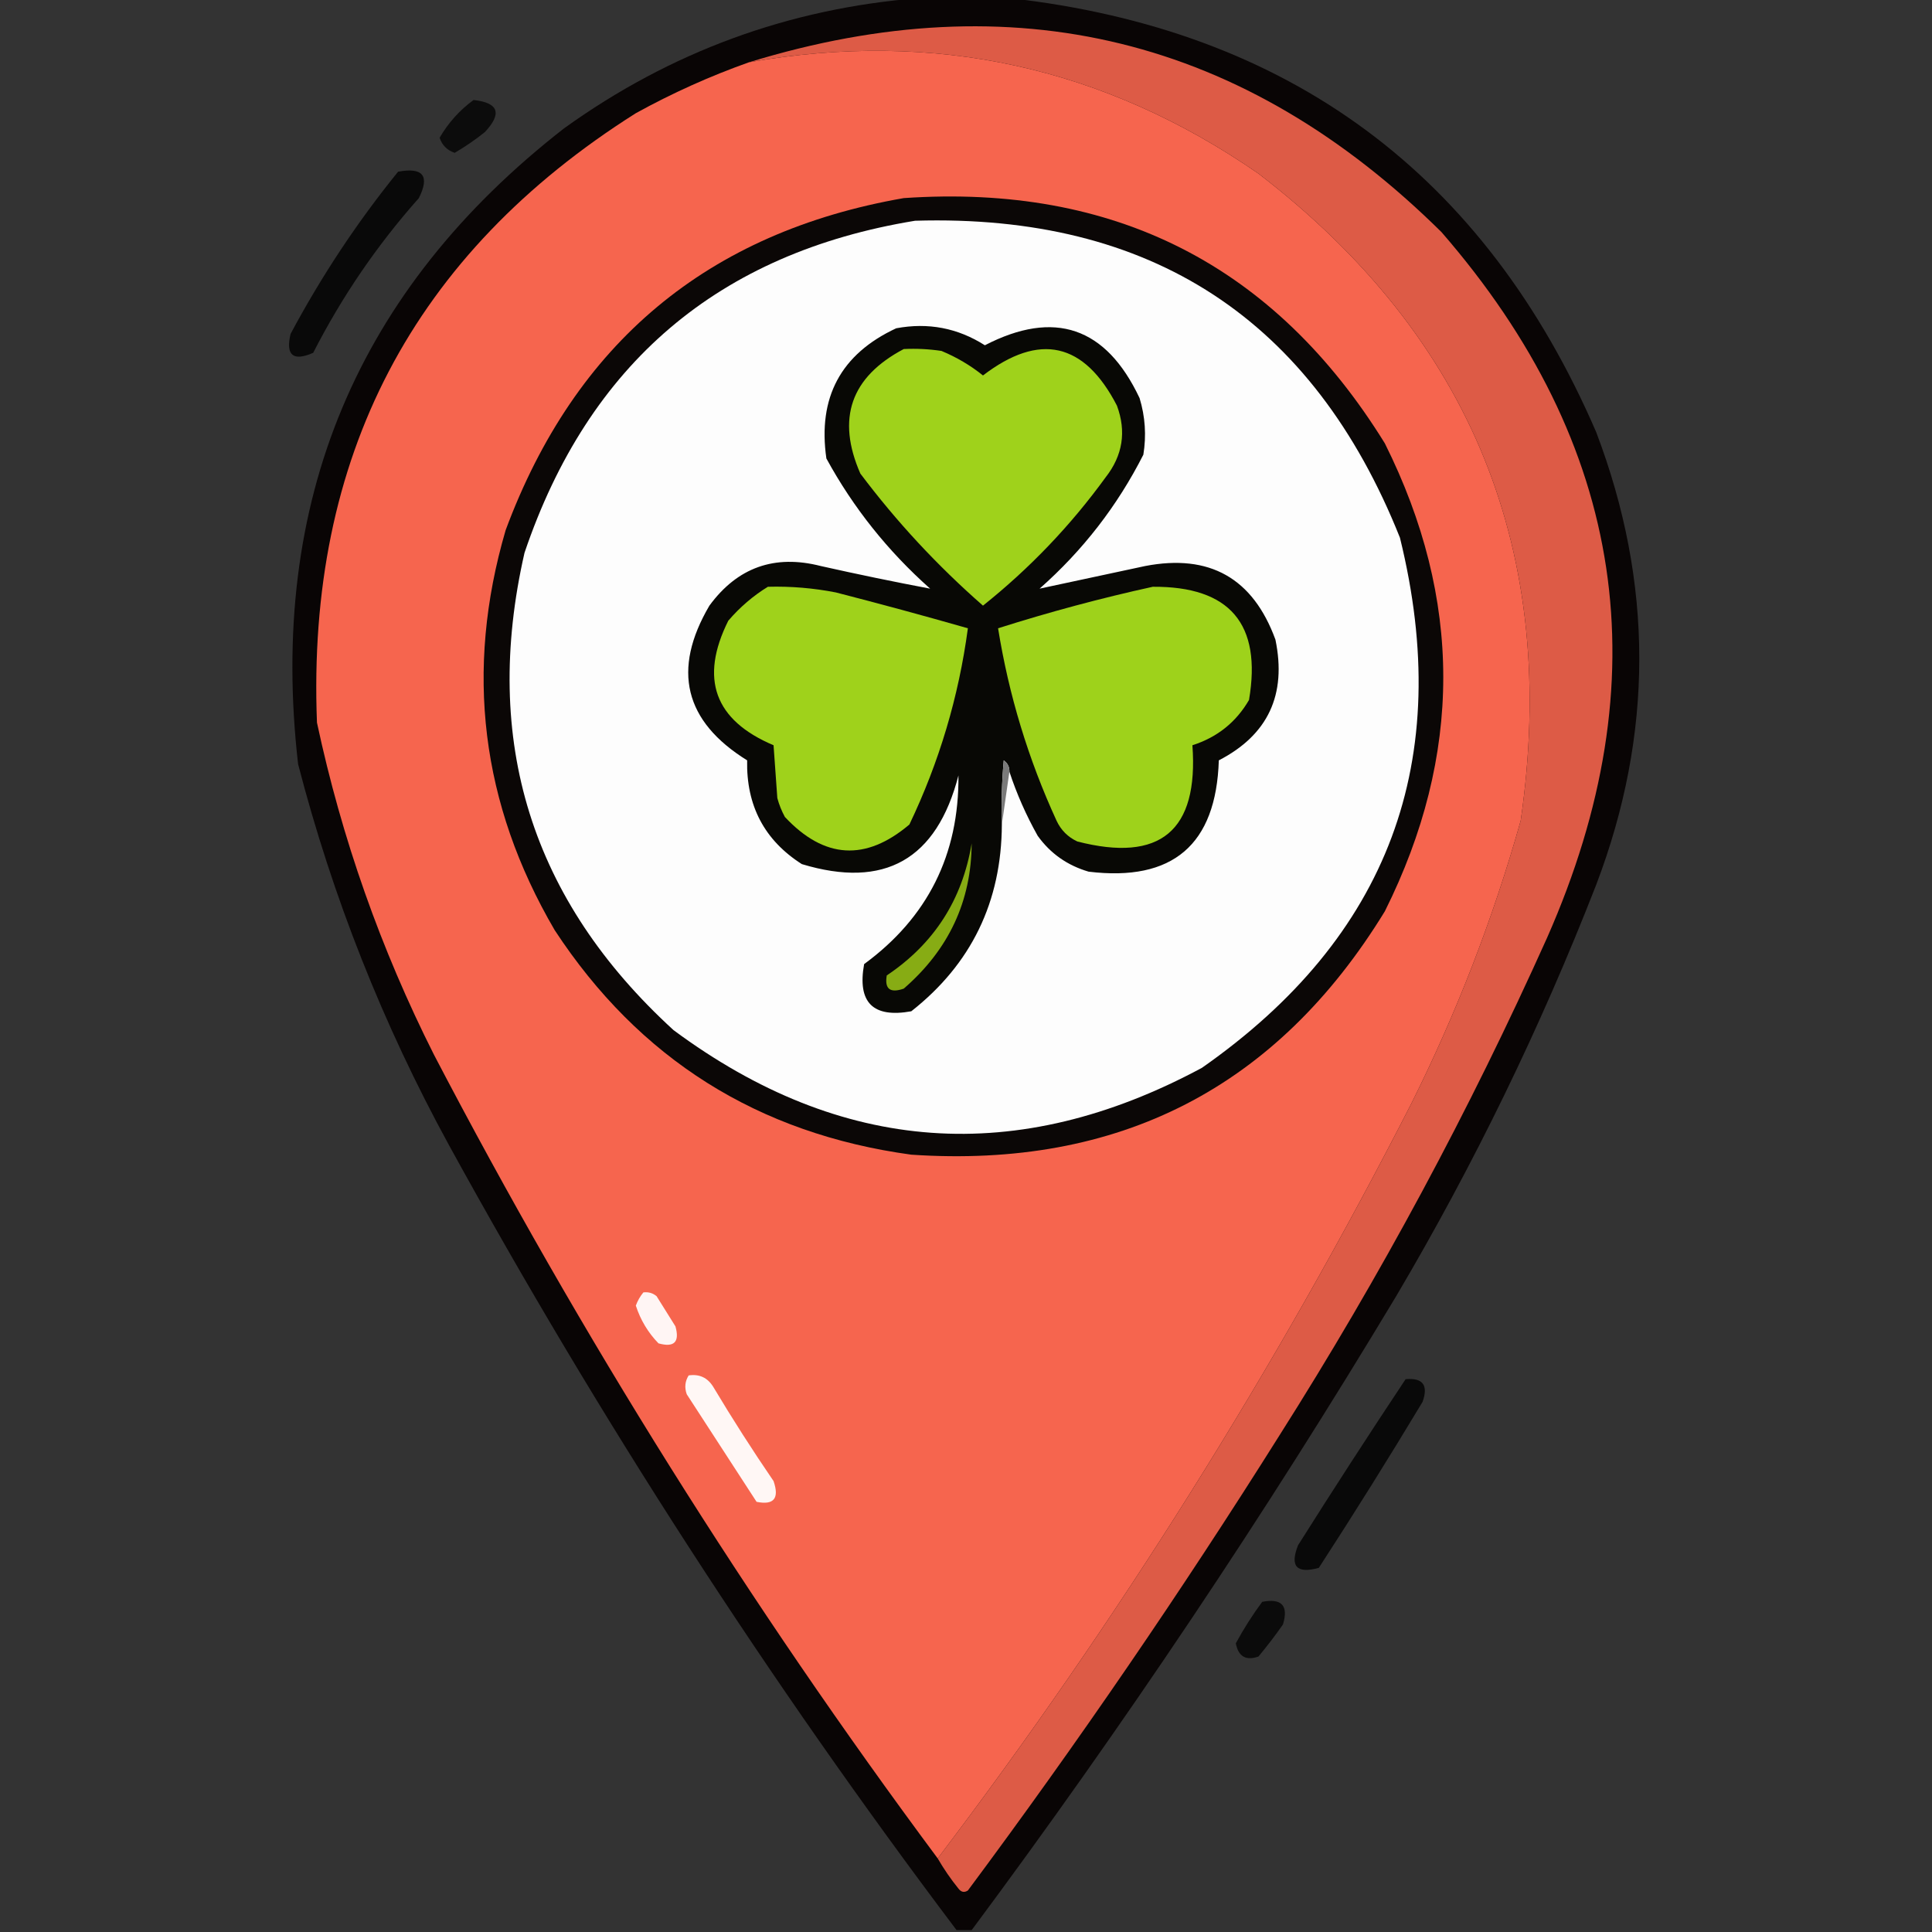 <?xml version="1.0" encoding="UTF-8"?>
<!DOCTYPE svg PUBLIC "-//W3C//DTD SVG 1.1//EN" "http://www.w3.org/Graphics/SVG/1.1/DTD/svg11.dtd">
<svg xmlns="http://www.w3.org/2000/svg" version="1.1" width="512px" height="512px" style="shape-rendering:geometricPrecision; text-rendering:geometricPrecision; image-rendering:optimizeQuality; fill-rule:evenodd; clip-rule:evenodd" xmlns:xlink="http://www.w3.org/1999/xlink">
<rect width="100%" height="100%" fill="#333333" stroke="none"/>
<g><path style="opacity:0.906" fill="#050101" d="M 243.5,-0.5 C 251.5,-0.5 259.5,-0.5 267.5,-0.5C 341.621,7.799 393.455,46.132 423,114.5C 438.239,154.517 438.239,194.517 423,234.5C 408.264,272.304 390.598,308.637 370,343.5C 335.217,401.424 297.717,457.424 257.5,511.5C 256.167,511.5 254.833,511.5 253.5,511.5C 203.768,445.548 158.935,376.215 119,303.5C 101.479,271.462 88.145,237.796 79,202.5C 71.037,132.952 94.537,76.785 149.5,34C 177.687,13.732 209.02,2.232 243.5,-0.5 Z"/></g>
<g><path style="opacity:1" fill="#dd5b46" d="M 248.5,492.5 C 296.037,429.836 337.871,363.169 374,292.5C 386.033,268.398 395.7,243.398 403,217.5C 413.279,146.649 390.112,89.482 333.5,46C 292.57,17.685 247.57,7.852 198.5,16.5C 268.684,-5.056 329.85,9.944 382,61.5C 430.876,117.77 440.21,180.103 410,248.5C 389.43,294.316 365.763,338.316 339,380.5C 313.063,421.765 285.563,461.931 256.5,501C 255.551,501.617 254.718,501.451 254,500.5C 251.946,497.953 250.113,495.286 248.5,492.5 Z"/></g>
<g><path style="opacity:1" fill="#f6654e" d="M 248.5,492.5 C 198.506,425.232 154.006,354.232 115,279.5C 100.884,251.485 90.551,222.152 84,191.5C 81.245,121.166 109.412,67.333 168.5,30C 178.136,24.682 188.136,20.182 198.5,16.5C 247.57,7.852 292.57,17.685 333.5,46C 390.112,89.482 413.279,146.649 403,217.5C 395.7,243.398 386.033,268.398 374,292.5C 337.871,363.169 296.037,429.836 248.5,492.5 Z"/></g>
<g><path style="opacity:0.761" fill="#000000" d="M 125.5,26.5 C 132.129,27.217 133.129,30.05 128.5,35C 125.971,37.029 123.304,38.862 120.5,40.5C 118.5,39.833 117.167,38.5 116.5,36.5C 118.839,32.498 121.839,29.165 125.5,26.5 Z"/></g>
<g><path style="opacity:0.82" fill="#000000" d="M 105.5,45.5 C 112.118,44.275 113.951,46.608 111,52.5C 99.936,64.953 90.603,78.619 83,93.5C 77.667,95.833 75.667,94.167 77,88.5C 85.178,73.181 94.678,58.848 105.5,45.5 Z"/></g>
<g><path style="opacity:1" fill="#0b0706" d="M 239.5,52.5 C 295.356,48.675 337.856,70.342 367,117.5C 387.644,158.804 387.644,200.138 367,241.5C 338.415,288.212 296.581,309.712 241.5,306C 200.866,300.445 169.366,280.612 147,246.5C 127.448,213.061 123.114,177.728 134,140.5C 152.434,90.884 187.601,61.55 239.5,52.5 Z"/></g>
<g><path style="opacity:1" fill="#fdfdfd" d="M 242.5,58.5 C 305.082,56.625 347.915,84.625 371,142.5C 385.546,201.534 368.046,248.367 318.5,283C 269.618,309.267 222.951,305.933 178.5,273C 140.789,238.531 127.622,196.364 139,146.5C 155.96,96.362 190.46,67.029 242.5,58.5 Z"/></g>
<g><path style="opacity:1" fill="#080805" d="M 267.5,204.5 C 267.539,203.244 267.039,202.244 266,201.5C 265.501,207.157 265.334,212.824 265.5,218.5C 265.411,238.983 257.411,255.483 241.5,268C 231.333,269.833 227.167,265.667 229,255.5C 245.842,243.149 254.176,226.482 254,205.5C 248.234,227.796 234.401,235.629 212.5,229C 202.586,222.678 197.753,213.512 198,201.5C 181.348,191.168 178.015,177.501 188,160.5C 195.432,150.372 205.265,146.872 217.5,150C 227.205,152.179 236.872,154.179 246.5,156C 235.289,146.049 226.122,134.549 219,121.5C 216.666,105.33 222.833,93.83 237.5,87C 245.972,85.416 253.805,86.916 261,91.5C 279.438,81.98 293.105,86.646 302,105.5C 303.492,110.411 303.826,115.411 303,120.5C 296.128,134.048 286.961,145.881 275.5,156C 284.743,154.017 294.076,152.017 303.5,150C 320.546,146.717 332.046,153.217 338,169.5C 341.026,184.108 336.026,194.775 323,201.5C 322.293,223.87 310.793,233.703 288.5,231C 282.865,229.353 278.365,226.186 275,221.5C 271.938,216.047 269.438,210.38 267.5,204.5 Z"/></g>
<g><path style="opacity:1" fill="#9fd21b" d="M 239.5,92.5 C 242.85,92.335 246.183,92.502 249.5,93C 253.534,94.678 257.201,96.845 260.5,99.5C 275.49,88.038 287.323,90.704 296,107.5C 298.542,114.369 297.542,120.702 293,126.5C 283.725,139.276 272.891,150.61 260.5,160.5C 248.409,149.912 237.576,138.246 228,125.5C 221.624,110.923 225.457,99.923 239.5,92.5 Z"/></g>
<g><path style="opacity:1" fill="#9fd21b" d="M 203.5,155.5 C 209.555,155.338 215.555,155.838 221.5,157C 233.213,160.012 244.88,163.178 256.5,166.5C 254.068,184.632 248.901,201.965 241,218.5C 229.42,228.31 218.42,227.643 208,216.5C 207.138,214.913 206.471,213.246 206,211.5C 205.667,206.833 205.333,202.167 205,197.5C 189.345,190.876 185.345,179.876 193,164.5C 196.103,160.886 199.603,157.886 203.5,155.5 Z"/></g>
<g><path style="opacity:1" fill="#9ed21b" d="M 305.5,155.5 C 325.931,155.363 334.431,165.363 331,185.5C 327.583,191.388 322.583,195.388 316,197.5C 317.665,220.169 307.498,228.669 285.5,223C 283,221.833 281.167,220 280,217.5C 272.505,201.183 267.339,184.183 264.5,166.5C 278.107,162.18 291.773,158.513 305.5,155.5 Z"/></g>
<g><path style="opacity:1" fill="#7a7a7a" d="M 267.5,204.5 C 266.833,209.167 266.167,213.833 265.5,218.5C 265.334,212.824 265.501,207.157 266,201.5C 267.039,202.244 267.539,203.244 267.5,204.5 Z"/></g>
<g><path style="opacity:1" fill="#87ac14" d="M 257.5,223.5 C 257.427,238.827 251.427,251.661 239.5,262C 235.889,263.254 234.389,262.088 235,258.5C 247.535,250.103 255.035,238.437 257.5,223.5 Z"/></g>
<g><path style="opacity:1" fill="#fff5f4" d="M 170.5,342.5 C 171.822,342.33 172.989,342.663 174,343.5C 175.667,346.167 177.333,348.833 179,351.5C 180.167,355.667 178.667,357.167 174.5,356C 171.739,353.148 169.739,349.815 168.5,346C 168.978,344.697 169.645,343.531 170.5,342.5 Z"/></g>
<g><path style="opacity:1" fill="#fff7f5" d="M 182.5,364.5 C 185.325,364.081 187.491,365.081 189,367.5C 194.084,376.003 199.417,384.336 205,392.5C 206.583,397.1 205.083,398.934 200.5,398C 194.333,388.5 188.167,379 182,369.5C 181.36,367.735 181.527,366.068 182.5,364.5 Z"/></g>
<g><path style="opacity:0.823" fill="#000000" d="M 372.5,365.5 C 377.068,365.083 378.568,367.083 377,371.5C 368.084,386.335 358.917,401.002 349.5,415.5C 343.61,417.112 341.777,415.112 344,409.5C 353.363,394.658 362.863,379.992 372.5,365.5 Z"/></g>
<g><path style="opacity:0.786" fill="#000000" d="M 334.5,424.5 C 339.675,423.507 341.509,425.507 340,430.5C 337.955,433.423 335.788,436.257 333.5,439C 330.186,440.165 328.186,438.998 327.5,435.5C 329.594,431.636 331.928,427.969 334.5,424.5 Z"/></g>
</svg>
